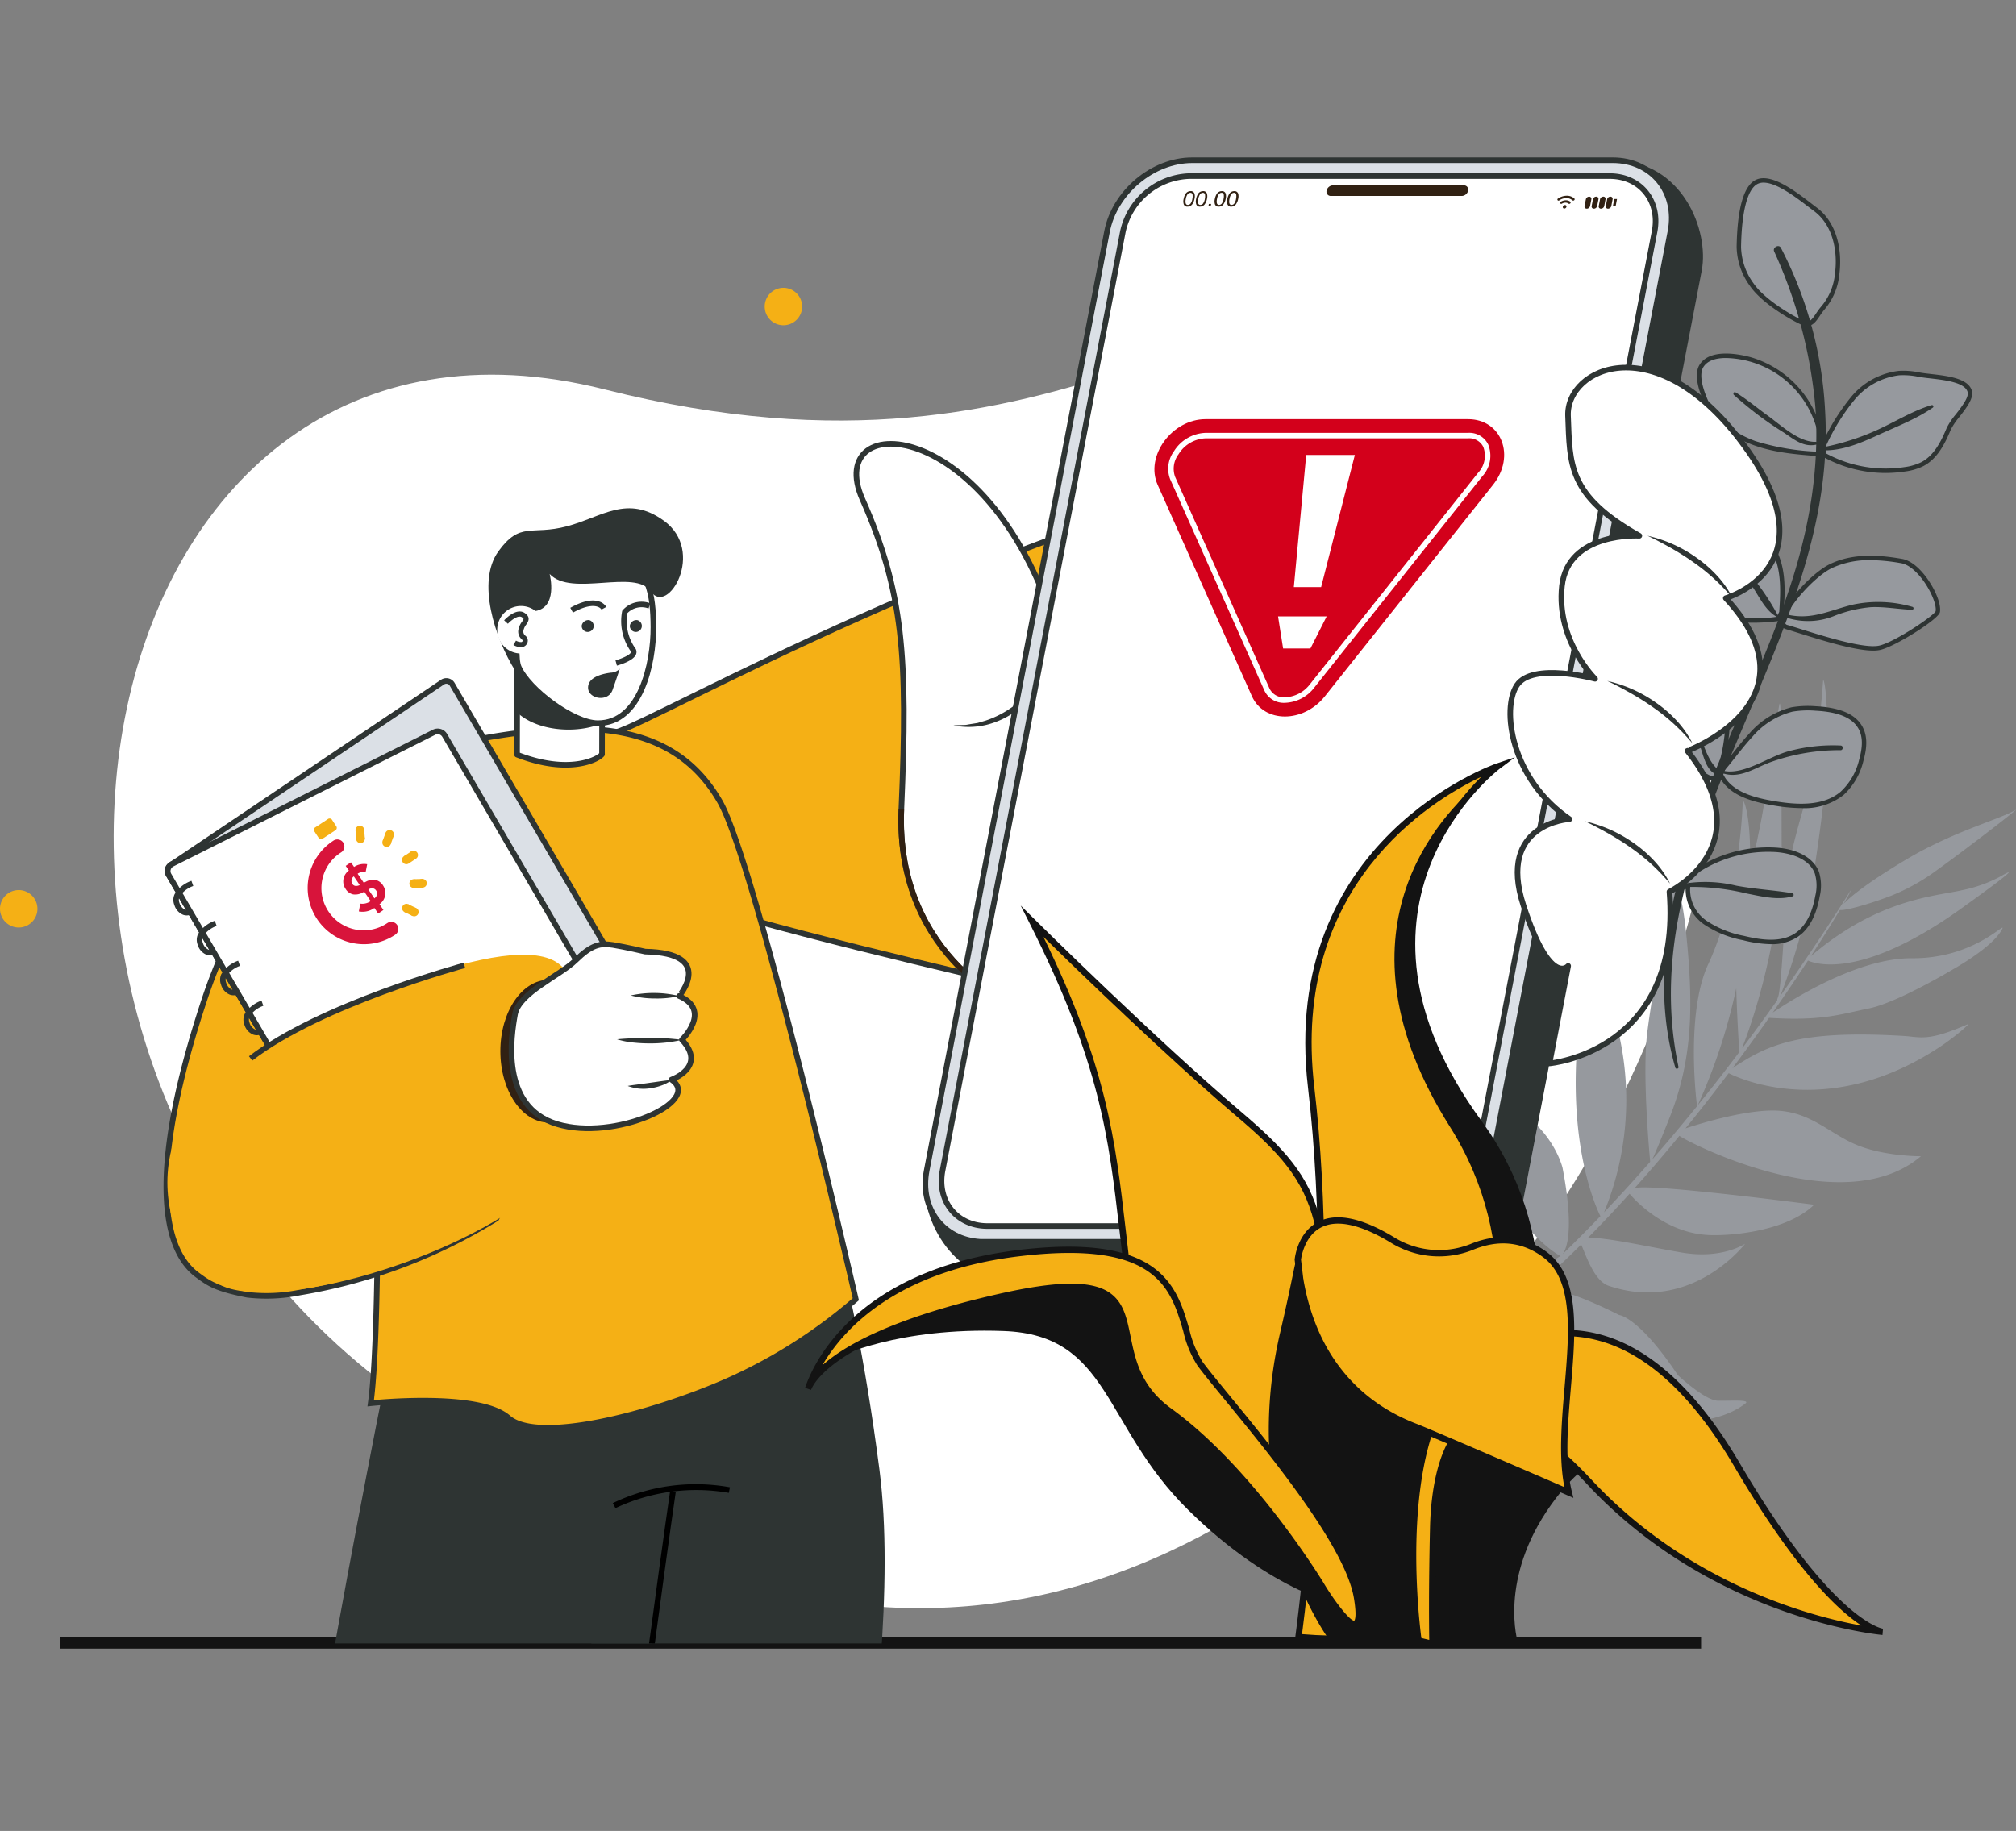 <svg xmlns="http://www.w3.org/2000/svg" xmlns:xlink="http://www.w3.org/1999/xlink" width="360.567" height="327.533" viewBox="0 0 360.567 327.533">
  <rect x="0" y="0" width="360.567" height="327.533" fill="#808080" stroke="none"/>
  <defs>
    <clipPath id="clip-path">
      <rect id="Rectángulo_145" data-name="Rectángulo 145" width="360.567" height="327.533" transform="translate(0 -23)" fill="none"/>
    </clipPath>
    <clipPath id="clip-path-2">
      <rect id="Rectángulo_151" data-name="Rectángulo 151" width="299.899" height="270.988" fill="none"/>
    </clipPath>
  </defs>
  <g id="Grupo_588" data-name="Grupo 588" transform="translate(0 23)">
    <g id="Grupo_265" data-name="Grupo 265" transform="translate(0 0)">
      <g id="Grupo_264" data-name="Grupo 264" clip-path="url(#clip-path)">
        <path id="Trazado_604" data-name="Trazado 604" d="M269.064,43.661c-45.108-19.233-71.418,30.76-157.109,9.11C20.109,29.564-8.958,164.473,69.375,228.209c77.966,63.439,141.773,52.954,199.506-11.493,43.411-48.46,67.215-144.472.183-173.055" transform="translate(-3.745 -6.093)" fill="#fff"/>
        <path id="Trazado_605" data-name="Trazado 605" d="M304.919,260.861a9.71,9.71,0,0,0-1.282.457c.455-.264.9-.531,1.339-.795-.008.077-.04.193-.057.338" transform="translate(-47.24 -40.533)" fill="#96999e"/>
        <path id="Trazado_606" data-name="Trazado 606" d="M284.585,204.24c2.684,3.492,4.673,12.012,10.593,22.451a12.01,12.01,0,0,0,4.2,4.632c-5.5-2.266-12.756-2.246-15.366-2.1s-8.468-1.024-11.522-1.682c3.746,1.437,4.057,5.843,14.132,10.165,5.4,2.31,9.669,1.886,12.692.755l-.736.586a93.577,93.577,0,0,0-10.67,5.617c-7.074,4.308-15.157,2.632-15.157,2.632,7.7,2.758,1.978,1.962,11.987,3.256,8.529,1.107,14.781-11.341,14.781-11.341.209-.145.372-.269.494-.361-.339,2.153-1.163,8.008-.565,12.511.735,5.628,2.9,10.3,4.818,12.279,1.832,1.9,5.58,2.224,5.94,2.242-.3-.164-4.71-2.562-4.8-4.95-.088-2.483.956-4.766-.936-11.4s-3.738-11.446-3.738-11.446l-.376-.054a13.97,13.97,0,0,0,3.427-2.234,133.67,133.67,0,0,0,13.6-10.662c-.991,3.41,4.331,14.066,6.87,16.011,19.368,14.841,30.4,5,30.4,5,.6-.627-2.661-.377-5.013-.418s-7.156-4.572-7.156-4.572c-7.017-10.5-10.51-10.76-10.51-10.76s-6.63-3.422-10.7-4.314a5.844,5.844,0,0,1-3-1.739c2.344-2.1,4.648-4.3,6.913-6.55.81,1.707,2.251,6.465,4.913,7.374,14.862,5.031,24.41-7.516,24.41-7.516s-4.071,2.814-11.313,1.574c-5.963-1.01-13.371-2.725-16.795-2.637,2.537-2.562,5.027-5.208,7.447-7.886.983,1.172,6.279,6.959,13.995,7.379,3.961.214,14.054-.608,19.014-5.41,0,0-29.472-3.856-32.033-2.97a.537.537,0,0,0-.051-.025c2.76-3.081,5.43-6.213,7.986-9.331,1.316,1.029,29.234,15.509,43.2,3.649,0,0-6.644.06-11.715-2.118s-8.389-6.253-15.319-6.052c-5.265.159-12.1,2.212-15.077,3.19,2.717-3.335,5.294-6.653,7.721-9.875,2.6,1.3,18.617,8.241,38.23-5.009,2.242-1.524,5.263-4.066,4.408-3.693-7.083,3.1-8.373,2.222-11.275,2.041-18.865-1.124-24.405,1.587-30.681,5.762,2.336-3.123,4.522-6.148,6.538-9,9.535.608,12.833-.673,17.877-1.686,5.162-1.05,15.167-7.075,15.167-7.075s6.622-3.69,8.474-6.8c1.578-2.677-4.122,4.982-15.949,4.9-9.521-.075-21.114,7.17-24.914,9.729,2.358-3.379,4.479-6.526,6.309-9.314,1.513.673,9.762,3.321,27.4-9.3,13.167-9.436,7.108-5.788,7.108-5.788a24.957,24.957,0,0,1-7.011,2.513c-4.688,1.078-14.966,1.5-26.978,11.787,2.191-3.362,3.948-6.192,5.181-8.257,1.214.138,5.975-1.308,9.258-2.588a36.463,36.463,0,0,0,7.914-4.406c5.709-4.1,15.189-11.461,14.261-10.911-2.852,1.713-11.034,3.781-19.591,8.891-7.061,4.213-9.991,6.684-11.2,7.938a23.906,23.906,0,0,0,1.5-2.74c-4.406,7.01-8.748,13.482-12.986,19.471.142-.236.269-.473.269-.473a108.961,108.961,0,0,0,5.848-21.347c1.674-10.985,2.613-18.571,2.483-26.562s-.733-8.47-.733-8.47-1.034,14.152-2.322,18.718c-1.293,4.584-3.642,12.112-4.022,16.4s-1.087,19.93-1.7,21.557c-.2.537-.211.671-.147.63q-3.18,4.49-6.278,8.608c.076-.234.117-.419.117-.419s6.967-17.113,6.922-36.06-.108-25.342-.347-25.175c-.25.271-2.027,14.552-3.474,21.72-.7,3.444-1.327,6.351-1.865,8.833.361-11.357-1.259-13.311-1.259-13.311s-.329,16.807-6.191,29.4c-4.079,8.764-2.065,24.774-2.065,24.774l.013.686q-4.111,5.061-7.948,9.45c.447-.942,1.338-3.044,3.1-7.485,4.226-10.708,4.242-20.357,2.948-33.054s-4.729-15.516-4.558-14.62.63,11.574.666,13-2.158,12-3.08,19.686.544,22.847.544,22.847l-.02.078c-2.879,3.278-5.637,6.3-8.231,9.018a53.079,53.079,0,0,0,2.629-32.042c-1.336-5.888-5.686-23.714-6.255-26.274.211,1.457.783,8.209-1,26.342-1.927,19.655,3.054,30.809,3.975,32.652-2.391,2.5-4.652,4.757-6.752,6.8.73-.978,2.1-4.377-.016-15.443,0,0-3.316-14.1-22.211-13.8a18.267,18.267,0,0,1,8.721,11.267c2.08,8.009,8.679,15.844,13.132,18.327-1.768.7-16.991,14.5-16.991,14.5l-.3.246a11.416,11.416,0,0,0-3.452-2.636c4.586,1.588,8.834-1.973,8.834-1.973-1.6-1.049-1.284-8.332-4.176-10.238s-8.225-3.908-10.125-5.312-10.34-10.932-10.836-11.608.121,1.4.121,1.4m61.461-11.359a102.532,102.532,0,0,0,6.889-20.952c.066,2.714.227,6.212.5,10.772a2.428,2.428,0,0,0,.087.605q-3.807,5.058-7.473,9.574M300.13,238.153c-.008.077-.04.193-.058.338a9.84,9.84,0,0,0-1.281.456c.454-.263.9-.53,1.339-.794" transform="translate(-42.394 -18.162)" fill="#96999e"/>
        <path id="Trazado_607" data-name="Trazado 607" d="M192.468,109.888a4.572,4.572,0,0,1,.767-9.112" transform="translate(-29.293 -15.676)" fill="#fff"/>
        <path id="Trazado_608" data-name="Trazado 608" d="M192.468,109.888a4.572,4.572,0,0,1,.767-9.112" transform="translate(-29.293 -15.676)" fill="none" stroke="#2e3433" stroke-linecap="round" stroke-linejoin="round" stroke-width="1"/>
        <rect id="Rectángulo_144" data-name="Rectángulo 144" width="293.429" height="2.052" transform="translate(10.814 269.863)" fill="#131313"/>
        <path id="Trazado_609" data-name="Trazado 609" d="M269.432,32.967l-.152.014,1.255,12.434,9.946-7.149-.338-.546a11.844,11.844,0,0,0-10.711-4.753" transform="translate(-41.895 -5.12)" fill="#f5b015"/>
        <path id="Trazado_610" data-name="Trazado 610" d="M6.695,164.67a3.347,3.347,0,1,1-3.348-3.347,3.348,3.348,0,0,1,3.348,3.347" transform="translate(0 -25.099)" fill="#f5b015"/>
        <path id="Trazado_611" data-name="Trazado 611" d="M44.789,194.732a2.293,2.293,0,1,1-2.293-2.293,2.293,2.293,0,0,1,2.293,2.293" transform="translate(-6.255 -29.94)" fill="#f5b015"/>
        <path id="Trazado_612" data-name="Trazado 612" d="M168.666,37.084a3.347,3.347,0,1,1-3.347-3.347,3.348,3.348,0,0,1,3.347,3.347" transform="translate(-25.2 -5.249)" fill="#f5b015"/>
        <path id="Trazado_613" data-name="Trazado 613" d="M315.665,74.194a2.205,2.205,0,1,1-2.206-2.2,2.2,2.2,0,0,1,2.206,2.2" transform="translate(-48.426 -11.2)" fill="#f5b015"/>
        <path id="Trazado_614" data-name="Trazado 614" d="M371.491,11.239c-2.815,1.381-3.14,8.5-3.192,11.635a11.861,11.861,0,0,0,2.318,6.765c1.991,2.912,6.906,5.825,8.985,6.768,1.989.9,2.381-1.121,3.84-2.744a11.049,11.049,0,0,0,2.441-5.97c.572-4.22-.475-8.99-3.886-11.537-2.511-1.876-7.691-6.3-10.506-4.916" transform="translate(-57.3 -1.708)" fill="#96999e"/>
        <path id="Trazado_615" data-name="Trazado 615" d="M380.421,36.953a2.569,2.569,0,0,1-1.056-.258c-2.092-.949-7.083-3.885-9.148-6.9A12.236,12.236,0,0,1,367.83,22.8c.117-6.9,1.265-10.93,3.414-11.984,2.721-1.332,7.1,2.028,10,4.256.333.256.64.492.916.7,3.786,2.828,4.57,8.005,4.041,11.908a11.335,11.335,0,0,1-2.539,6.181,11.646,11.646,0,0,0-.975,1.305c-.6.885-1.211,1.794-2.267,1.794M372.651,11.3a2.373,2.373,0,0,0-1.06.226c-1.808.887-2.863,4.894-2.971,11.286a11.451,11.451,0,0,0,2.25,6.534c1.951,2.853,6.875,5.748,8.822,6.63,1.1.5,1.51-.026,2.34-1.257a12.48,12.48,0,0,1,1.043-1.392,10.565,10.565,0,0,0,2.343-5.758c.5-3.679-.22-8.546-3.731-11.167-.278-.208-.589-.446-.925-.7-2.218-1.7-5.723-4.4-8.111-4.4" transform="translate(-57.227 -1.635)" fill="#2e3433"/>
        <path id="Trazado_616" data-name="Trazado 616" d="M403.307,52.071a13.607,13.607,0,0,0-3.574-.272,12.749,12.749,0,0,0-8.279,4.561,37.854,37.854,0,0,0-5.09,8.212l.013,1.865A22.811,22.811,0,0,0,400.81,69a9.9,9.9,0,0,0,3.129-.929c2.385-1.261,3.7-3.867,4.728-6.362.708-1.713,4.265-4.893,3.726-6.668-.765-2.521-6.5-2.481-9.086-2.975" transform="translate(-60.111 -8.055)" fill="#96999e"/>
        <path id="Trazado_617" data-name="Trazado 617" d="M397.3,69.591a23.13,23.13,0,0,1-11.184-2.88l-.2-.112-.015-2.192.044-.086a38.157,38.157,0,0,1,5.147-8.3,13.036,13.036,0,0,1,8.546-4.692,13.84,13.84,0,0,1,3.678.277c.56.107,1.294.191,2.071.28,2.962.338,6.649.759,7.319,2.968.4,1.327-.934,3.05-2.228,4.718a12.282,12.282,0,0,0-1.511,2.216c-1.089,2.635-2.435,5.254-4.909,6.56a10.309,10.309,0,0,1-3.254.97,22.743,22.743,0,0,1-3.5.269m-10.6-3.462a22.336,22.336,0,0,0,13.978,2.411,9.589,9.589,0,0,0,3.005-.887c2.25-1.19,3.515-3.665,4.546-6.163a12.638,12.638,0,0,1,1.618-2.4c1.061-1.367,2.38-3.068,2.1-4-.52-1.712-4.064-2.117-6.651-2.413-.793-.09-1.542-.176-2.13-.288a13.051,13.051,0,0,0-3.471-.266,12.253,12.253,0,0,0-8.012,4.429,37.138,37.138,0,0,0-4.99,8.042Z" transform="translate(-60.038 -7.982)" fill="#2e3433"/>
        <path id="Trazado_618" data-name="Trazado 618" d="M369.029,48.775c-2.8-.758-7.184-1.3-8.723,1.162-1.056,1.688.051,4.687.865,6.5,1.588,3.547,5,6.015,8.661,7.33s7.589,1.625,11.464,1.923l.628-.315a17.97,17.97,0,0,0-12.9-16.6" transform="translate(-55.99 -7.489)" fill="#96999e"/>
        <path id="Trazado_619" data-name="Trazado 619" d="M381.3,66.023l-.11-.008c-3.85-.3-7.833-.6-11.567-1.946-4.238-1.523-7.395-4.2-8.888-7.541-1.424-3.179-1.706-5.492-.84-6.876,1.842-2.945,7.023-1.915,9.162-1.334A18.406,18.406,0,0,1,382.247,65.3l0,.248ZM364.6,48.458c-1.631,0-3.247.367-4.027,1.615-.493.788-.74,2.492.891,6.133,1.386,3.1,4.459,5.691,8.433,7.12a42.94,42.94,0,0,0,11.252,1.892l.3-.153A17.212,17.212,0,0,0,364.6,48.458" transform="translate(-55.917 -7.415)" fill="#2e3433"/>
        <path id="Trazado_620" data-name="Trazado 620" d="M367.554,82.4a11.534,11.534,0,0,0-3.894-2.619A8.077,8.077,0,0,0,356.8,81a8.9,8.9,0,0,0-2.724,12.378,13.888,13.888,0,0,0,8.312,6.174,26.126,26.126,0,0,0,10.532.507l.586-1.142c.234-3.579.437-7.332-1.074-10.586a19.484,19.484,0,0,0-4.876-5.937" transform="translate(-54.884 -12.361)" fill="#96999e"/>
        <path id="Trazado_621" data-name="Trazado 621" d="M368.447,100.681a22.283,22.283,0,0,1-6.245-.817,14.3,14.3,0,0,1-8.546-6.36,9.3,9.3,0,0,1,2.85-12.9,8.46,8.46,0,0,1,7.207-1.268,11.757,11.757,0,0,1,4.033,2.7h0a19.937,19.937,0,0,1,4.969,6.064c1.591,3.423,1.336,7.33,1.11,10.777l-.043.155-.681,1.327-.207.026a35.5,35.5,0,0,1-4.448.3m-6.9-20.9a8.49,8.49,0,0,0-4.606,1.479,8.5,8.5,0,0,0-2.6,11.853,13.5,13.5,0,0,0,8.078,5.989,25.4,25.4,0,0,0,10.165.519l.453-.882c.218-3.332.451-7.1-1.043-10.311a19.3,19.3,0,0,0-4.785-5.811h0a11.145,11.145,0,0,0-3.754-2.536,6,6,0,0,0-1.912-.3" transform="translate(-54.81 -12.289)" fill="#2e3433"/>
        <path id="Trazado_622" data-name="Trazado 622" d="M398.864,91.518c-4.272-.746-8.763-.985-12.665.905s-10.826,10.068-7.878,10.911c3.345.958,13.175,4.436,16.577,3.707,2.788-.6,10.249-5.5,10.425-6.451.41-2.213-3.1-8.487-6.458-9.072" transform="translate(-58.749 -14.153)" fill="#96999e"/>
        <path id="Trazado_623" data-name="Trazado 623" d="M393.705,107.462c-3.308,0-9.145-1.827-13.172-3.087-.961-.3-1.786-.559-2.394-.734a1.292,1.292,0,0,1-.991-1.194c-.222-2.564,5.349-8.779,8.806-10.453,4.292-2.079,9.152-1.594,12.906-.939,2.043.356,3.775,2.463,4.627,3.688,1.5,2.162,2.389,4.565,2.152,5.845-.234,1.261-8.057,6.193-10.732,6.765a5.821,5.821,0,0,1-1.2.108m-.521-16.178a15.656,15.656,0,0,0-6.885,1.423c-3.3,1.6-8.537,7.655-8.363,9.672a.507.507,0,0,0,.421.5c.614.176,1.444.436,2.413.739,4.225,1.322,11.294,3.531,13.972,2.961,2.784-.6,9.813-5.362,10.125-6.156.19-1.034-.681-3.291-2.028-5.229-1.33-1.912-2.83-3.137-4.114-3.361a32.388,32.388,0,0,0-5.539-.551" transform="translate(-58.676 -14.079)" fill="#2e3433"/>
        <path id="Trazado_624" data-name="Trazado 624" d="M350.235,110.318a6.255,6.255,0,0,0-3.922,2.419c-1.479,2.232-.676,5.242.508,7.644a29.043,29.043,0,0,0,12.9,12.992l1.063-.048a31.931,31.931,0,0,0,1.984-11.721,15.438,15.438,0,0,0-.681-4.616,10.515,10.515,0,0,0-11.852-6.669" transform="translate(-53.755 -17.129)" fill="#96999e"/>
        <path id="Trazado_625" data-name="Trazado 625" d="M359.562,133.7l-.092-.046a29.369,29.369,0,0,1-13.078-13.171c-1.131-2.293-2.132-5.549-.483-8.037a6.616,6.616,0,0,1,4.166-2.586,10.931,10.931,0,0,1,12.314,6.929,16.179,16.179,0,0,1,.7,4.734,32.584,32.584,0,0,1-2.008,11.867l-.091.246Zm-7.381-23.281a8.793,8.793,0,0,0-1.934.212,5.84,5.84,0,0,0-3.679,2.252c-1.442,2.174-.506,5.143.533,7.25A28.589,28.589,0,0,0,359.733,132.9l.7-.031a31.775,31.775,0,0,0,1.868-11.33,14.688,14.688,0,0,0-.659-4.5,10.186,10.186,0,0,0-9.457-6.622" transform="translate(-53.682 -17.056)" fill="#2e3433"/>
        <path id="Trazado_626" data-name="Trazado 626" d="M381.405,122.839a17.021,17.021,0,0,0-4.253.172,14.434,14.434,0,0,0-7.4,4.641c-2.02,2.164-3.687,4.635-5.68,6.822l.356.187c1.5,3.277,5.5,4.433,9.051,5.062,4.33.766,9.284,1.143,12.633-1.706a11.942,11.942,0,0,0,3.44-5.973,7.859,7.859,0,0,0-.049-5.558c-1.374-2.792-4.99-3.486-8.1-3.647" transform="translate(-56.643 -19.103)" fill="#96999e"/>
        <path id="Trazado_627" data-name="Trazado 627" d="M378.686,140.592a31.265,31.265,0,0,1-5.395-.552c-3.467-.614-7.641-1.756-9.285-5.163l-.692-.363.345-.379c.949-1.04,1.843-2.17,2.706-3.263.944-1.192,1.919-2.426,2.979-3.562a14.684,14.684,0,0,1,7.612-4.758,17.5,17.5,0,0,1,4.353-.18c4.508.234,7.266,1.5,8.432,3.867.737,1.5.762,3.41.074,5.841a12.1,12.1,0,0,1-3.564,6.165,11.365,11.365,0,0,1-7.563,2.347m-14.1-6.3.025.014.057.123c1.447,3.167,5.442,4.248,8.762,4.837,4.009.709,9.032,1.167,12.307-1.618a11.358,11.358,0,0,0,3.315-5.779c.632-2.234.625-3.959-.024-5.275-1.027-2.088-3.565-3.209-7.762-3.427a16.9,16.9,0,0,0-4.155.166,13.93,13.93,0,0,0-7.19,4.524c-1.038,1.111-2,2.332-2.936,3.512-.768.974-1.56,1.974-2.4,2.925" transform="translate(-56.525 -19.031)" fill="#2e3433"/>
        <path id="Trazado_628" data-name="Trazado 628" d="M349.988,147.974a20.225,20.225,0,0,0-4.619-6.469,12.034,12.034,0,0,0-13.153-1.4c-2.057,1.1-3.858,3.024-4.062,5.349-.27,3.064,2.179,5.62,4.48,7.661,3.3,2.929,7.274,5.941,11.647,5.34a15.925,15.925,0,0,0,3.52-1.054l3.233-1.246.6-.355a10.353,10.353,0,0,0-.2-4.325,17.977,17.977,0,0,0-1.438-3.5" transform="translate(-51.052 -21.59)" fill="#96999e"/>
        <path id="Trazado_629" data-name="Trazado 629" d="M343.052,158.858c-3.952,0-7.5-2.628-10.754-5.519-2.438-2.163-4.892-4.8-4.611-7.992a7.526,7.526,0,0,1,4.269-5.663,12.376,12.376,0,0,1,13.6,1.445,20.53,20.53,0,0,1,4.716,6.592,18.566,18.566,0,0,1,1.468,3.582,10.812,10.812,0,0,1,.21,4.49l-.03.182-.753.449-3.295,1.276a16.23,16.23,0,0,1-3.607,1.076,8.789,8.789,0,0,1-1.21.084m-5.415-19.782a11.221,11.221,0,0,0-5.305,1.305,6.753,6.753,0,0,0-3.857,5.034c-.249,2.839,2.059,5.3,4.349,7.33,3.447,3.059,7.2,5.81,11.331,5.245a15.6,15.6,0,0,0,3.43-1.031l3.233-1.246.377-.228a10.031,10.031,0,0,0-.223-3.981,17.849,17.849,0,0,0-1.409-3.426,19.846,19.846,0,0,0-4.523-6.346,11.468,11.468,0,0,0-7.4-2.657" transform="translate(-50.979 -21.515)" fill="#2e3433"/>
        <path id="Trazado_630" data-name="Trazado 630" d="M372.926,152.787a23.246,23.246,0,0,0-17.707,6.613l1.954.024a7.131,7.131,0,0,0,3.074,6.364,18.284,18.284,0,0,0,6.818,2.771c3.2.771,6.838,1.3,9.554-.562,2.232-1.526,3.247-4.3,3.72-6.961a7.957,7.957,0,0,0-.108-4.142c-1.024-2.774-4.353-3.908-7.3-4.107" transform="translate(-55.265 -23.763)" fill="#96999e"/>
        <path id="Trazado_631" data-name="Trazado 631" d="M371.82,169.589a21.8,21.8,0,0,1-5.023-.719,18.715,18.715,0,0,1-6.962-2.838,7.692,7.692,0,0,1-3.271-6.29l-2.467-.03.669-.665a23.629,23.629,0,0,1,18.012-6.728c3.878.263,6.736,1.894,7.648,4.366a8.3,8.3,0,0,1,.127,4.349c-.613,3.444-1.92,5.873-3.886,7.216a8.388,8.388,0,0,1-4.847,1.339m-15.8-10.645,1.428.017-.061.444a6.734,6.734,0,0,0,2.921,5.993,18.048,18.048,0,0,0,6.672,2.7c3.108.748,6.637,1.274,9.238-.5,1.784-1.219,2.979-3.475,3.554-6.7a7.6,7.6,0,0,0-.09-3.936c-1.187-3.215-5.627-3.759-6.959-3.849a22.846,22.846,0,0,0-16.7,5.835" transform="translate(-55.091 -23.69)" fill="#2e3433"/>
        <path id="Trazado_632" data-name="Trazado 632" d="M405.5,58.586c-3.289.974-6.383,2.9-9.495,4.337a43.593,43.593,0,0,1-9.891,3.191.282.282,0,0,0,.059.56c3.407.074,6.666-1.311,9.708-2.714,3.263-1.5,6.9-2.884,9.852-4.935a.252.252,0,0,0-.234-.439" transform="translate(-60.035 -9.113)" fill="#2e3433"/>
        <path id="Trazado_633" data-name="Trazado 633" d="M381.883,64.725c-3.012.1-6.188-2.953-8.539-4.649-1.94-1.4-3.78-2.961-5.821-4.209-.284-.174-.5.263-.292.466a62.883,62.883,0,0,0,8.972,6.759c1.778,1.208,3.49,2.631,5.732,2.141a.255.255,0,0,0-.052-.507" transform="translate(-57.122 -8.686)" fill="#2e3433"/>
        <path id="Trazado_634" data-name="Trazado 634" d="M361,86.926c-.357-.163-.732.386-.379.608a28.624,28.624,0,0,1,8.656,7.593c1.412,1.984,2.448,4.582,4.665,5.783.137.073.231-.1.172-.21-2.9-5.424-7.414-11.156-13.114-13.773" transform="translate(-56.083 -13.519)" fill="#2e3433"/>
        <path id="Trazado_635" data-name="Trazado 635" d="M400.837,101.162a21.847,21.847,0,0,0-10.618-.406c-4.246,1.019-7.465,2.879-11.987,1.73a.275.275,0,0,0-.155.52,12.42,12.42,0,0,0,8.679-.185,23.475,23.475,0,0,1,6.684-1.609c2.45-.106,4.876.376,7.317.469a.263.263,0,0,0,.081-.518" transform="translate(-58.797 -15.601)" fill="#2e3433"/>
        <path id="Trazado_636" data-name="Trazado 636" d="M357.642,123.869a25.793,25.793,0,0,0-5.82-7.85c-.122-.1-.279.056-.2.185,2.5,4.008,5.285,7.558,7.033,12.026.795,2.028,1.21,5.437,3.936,5.532a.3.3,0,0,0,.166-.556c-2.9-1.384-3.682-6.626-5.116-9.337" transform="translate(-54.703 -18.045)" fill="#2e3433"/>
        <path id="Trazado_637" data-name="Trazado 637" d="M385.951,130.694a30.352,30.352,0,0,0-9.268,1c-3.595.936-8.137,4.405-11.851,3.491a.225.225,0,0,0-.127.426c3.057,1.077,5.617-.753,8.426-1.852a36.323,36.323,0,0,1,12.8-2.233c.468-.008.5-.8.021-.829" transform="translate(-56.721 -20.327)" fill="#2e3433"/>
        <path id="Trazado_638" data-name="Trazado 638" d="M331.881,146.276c-.211-.054-.314.292-.111.368,7.634,2.852,15.616,4.054,20.8,10.987.343.459,1.071-.057.725-.514-5.2-6.887-13.432-8.811-21.416-10.841" transform="translate(-51.6 -22.757)" fill="#2e3433"/>
        <path id="Trazado_639" data-name="Trazado 639" d="M376.04,161.605c-3.325-.552-6.68-.719-10.022-1.347a23.568,23.568,0,0,0-9.116-.394.319.319,0,0,0,.067.634,41.323,41.323,0,0,1,10.9,1.158c2.622.515,5.606,1.271,8.231.512.29-.085.214-.518-.058-.563" transform="translate(-55.485 -24.825)" fill="#2e3433"/>
        <path id="Trazado_640" data-name="Trazado 640" d="M372.144,25.846a84.433,84.433,0,0,1,7.368,27.769c.786,10.759-1.022,21.356-4.318,31.581-6.2,19.228-16.886,36.852-21.07,56.754-2.084,9.913-2.5,20.121.35,29.921.092.313.631.193.562-.133-8.856-41.9,28.614-75.838,26.229-117.262A70.912,70.912,0,0,0,373.352,25.2c-.369-.691-1.52-.069-1.208.643" transform="translate(-54.834 -3.874)" fill="#2e3433"/>
      </g>
    </g>
    <g id="Grupo_267" data-name="Grupo 267" transform="translate(21.284 -0.001)">
      <g id="Grupo_266" data-name="Grupo 266" clip-path="url(#clip-path-2)">
        <path id="Trazado_641" data-name="Trazado 641" d="M125.808,215.521s-1.444,151.5-3.534,177.189.192,82.149,2.281,89.605c0,0,13.048-2.373,18.8-8.078,9.383-9.3,18.2-5.246,18.2-5.246,7.1,0,3.521-16.5,1.85-24.789s5.64-10.771,2.506-34.592,15.5-95.789,10.274-136.182-12.572-55.835-12.572-55.835Z" transform="translate(-40.179 -33.53)" fill="#2e3433"/>
        <path id="Trazado_642" data-name="Trazado 642" d="M96.229,482.972C109.6,463.5,127.914,329.5,126.03,229.258H82.578s-14.133,67.583-20.4,109.011-10.283,58.383-5.225,70.541-4.13,30.83-7.4,50.3c-1.672,9.943-1.89,16.783,5.05,13.782,7.751-3.351,13.636,10.081,41.628,10.081" transform="translate(-28.841 -35.667)" fill="#2e3433"/>
        <path id="Trazado_643" data-name="Trazado 643" d="M130.272,291.458l-.479-.9a34.236,34.236,0,0,1,20.952-2.836l-.2,1a33.787,33.787,0,0,0-20.272,2.737" transform="translate(-41.478 -44.671)"/>
        <path id="Trazado_644" data-name="Trazado 644" d="M133.539,345.011l-1.01-.16c.019-.119,1.908-12.047,4.385-30.489s3.541-25.631,3.552-25.7l1.012.149c-.01.071-1.072,7.245-3.55,25.688s-4.37,30.394-4.389,30.512" transform="translate(-41.903 -44.909)"/>
        <path id="Trazado_645" data-name="Trazado 645" d="M129.086,118.7c7.426-2.168,66.272-36.109,128.439-49.626,0,0-3.064,74.132-11.352,105.136,0,0-104.845-22.343-114.063-29.289-14.573-10.977-13.427-23.181-3.025-26.221" transform="translate(-40.144 -10.745)" fill="#f5b015"/>
        <path id="Trazado_646" data-name="Trazado 646" d="M129.086,118.7c7.426-2.168,66.272-36.109,128.439-49.626,0,0-3.064,74.132-11.352,105.136,0,0-104.845-22.343-114.063-29.289C117.537,133.939,118.683,121.735,129.086,118.7Z" transform="translate(-40.144 -10.745)" fill="none" stroke="#2e3433" stroke-miterlimit="10" stroke-width="1"/>
        <path id="Trazado_647" data-name="Trazado 647" d="M211.026,168.259s-22.781-8.85-21.593-36.165.345-38.858-6.967-55.4,24.4-15.39,35.694,26.931,21.594,52.709-7.134,64.635" transform="translate(-49.504 -10.39)" fill="#fff"/>
        <path id="Trazado_648" data-name="Trazado 648" d="M211.026,168.259s-22.781-8.85-21.593-36.165.345-38.858-6.967-55.4,24.4-15.39,35.694,26.931S239.754,156.332,211.026,168.259Z" transform="translate(-49.504 -10.39)" fill="none" stroke="#2e3433" stroke-linecap="round" stroke-linejoin="round" stroke-width="1"/>
        <path id="Trazado_649" data-name="Trazado 649" d="M212.234,180.746c-.231-.09-23.094-9.293-21.905-36.644l.979.042c-1.158,26.657,21.057,35.6,21.282,35.687Z" transform="translate(-50.889 -22.419)" fill="#312113"/>
        <path id="Trazado_650" data-name="Trazado 650" d="M220.313,112.132a20.548,20.548,0,0,1-2.841,5.175,20.809,20.809,0,0,1-4.194,4.236,15.385,15.385,0,0,1-5.409,2.562,13.634,13.634,0,0,1-5.912.1c.494-.031.982-.054,1.467-.065l.725-.022c.241-.031.479-.082.717-.122.475-.081.951-.141,1.419-.23l1.376-.4a17.763,17.763,0,0,0,5.035-2.615,26.412,26.412,0,0,0,4.18-3.923,36.139,36.139,0,0,0,3.437-4.7" transform="translate(-52.705 -17.445)" fill="#2e3433"/>
        <path id="Trazado_651" data-name="Trazado 651" d="M318.917,6.707,249.3,13.655c-7.043,0-13.874,5.729-15.226,12.774L196.059,188.552c-1.3,6.787,4.6,18.574,15.322,18.574l75.98.024c7.043,0,13.874-5.73,15.227-12.774L334.838,26.428c1.354-7.044-3.379-19.721-15.921-19.721" transform="translate(-51.76 -1.043)" fill="#2e3433"/>
        <path id="Trazado_652" data-name="Trazado 652" d="M318.936,6.707H243.714c-7.043,0-13.875,5.73-15.227,12.774L196.237,187.429c-1.3,6.787,2.95,12.352,9.562,12.749l75.979.025c7.043,0,13.875-5.732,15.227-12.774l32.25-167.949c1.353-7.043-3.277-12.774-10.32-12.774" transform="translate(-51.779 -1.043)" fill="#dbe0e6"/>
        <path id="Trazado_653" data-name="Trazado 653" d="M318.936,6.707H243.714c-7.043,0-13.875,5.73-15.227,12.774L196.237,187.429c-1.3,6.787,2.95,12.352,9.562,12.749l75.979.025c7.043,0,13.875-5.732,15.227-12.774l32.25-167.949C330.608,12.437,325.978,6.707,318.936,6.707Z" transform="translate(-51.779 -1.043)" fill="none" stroke="#2e3433" stroke-miterlimit="10" stroke-width="1"/>
        <path id="Trazado_654" data-name="Trazado 654" d="M318.923,10.068H243.7A12.616,12.616,0,0,0,231.858,20L199.607,187.952c-1.054,5.487,2.54,9.935,8.027,9.935h75.222a12.616,12.616,0,0,0,11.842-9.935L326.95,20c1.054-5.487-2.54-9.935-8.027-9.935" transform="translate(-52.311 -1.566)" fill="#fff"/>
        <path id="Trazado_655" data-name="Trazado 655" d="M318.923,10.068H243.7A12.616,12.616,0,0,0,231.858,20L199.607,187.952c-1.054,5.487,2.54,9.935,8.027,9.935h75.222a12.616,12.616,0,0,0,11.842-9.935L326.95,20C328,14.516,324.41,10.068,318.923,10.068Z" transform="translate(-52.311 -1.566)" fill="none" stroke="#2e3433" stroke-linecap="round" stroke-linejoin="round" stroke-width="1"/>
        <path id="Trazado_656" data-name="Trazado 656" d="M305.525,12.029H282.108a1.2,1.2,0,0,0-1.128.947.758.758,0,0,0,.764.946h23.418a1.2,1.2,0,0,0,1.128-.946.76.76,0,0,0-.765-.947" transform="translate(-64.997 -1.871)" fill="#312113"/>
        <path id="Trazado_657" data-name="Trazado 657" d="M336.435,14.418a.612.612,0,0,0-.583.473l-.232,1.209a.387.387,0,0,0,.4.473.612.612,0,0,0,.583-.473l.232-1.209a.387.387,0,0,0-.4-.473" transform="translate(-73.499 -2.242)" fill="#312113"/>
        <path id="Trazado_658" data-name="Trazado 658" d="M337.935,14.418h0a.612.612,0,0,0-.583.473L337.12,16.1a.387.387,0,0,0,.4.473.612.612,0,0,0,.583-.473l.233-1.209a.388.388,0,0,0-.4-.473" transform="translate(-73.733 -2.242)" fill="#312113"/>
        <path id="Trazado_659" data-name="Trazado 659" d="M339.436,14.418h0a.612.612,0,0,0-.583.473l-.232,1.209a.387.387,0,0,0,.4.473.613.613,0,0,0,.583-.473l.232-1.209a.387.387,0,0,0-.4-.473" transform="translate(-73.966 -2.242)" fill="#312113"/>
        <path id="Trazado_660" data-name="Trazado 660" d="M340.936,14.418h0a.612.612,0,0,0-.583.473L340.12,16.1a.388.388,0,0,0,.4.473.612.612,0,0,0,.583-.473l.232-1.209a.387.387,0,0,0-.4-.473" transform="translate(-74.2 -2.242)" fill="#312113"/>
        <path id="Trazado_661" data-name="Trazado 661" d="M341.612,16.228h.492l.252-1.309h-.492Z" transform="translate(-74.433 -2.32)" fill="#312113"/>
        <path id="Trazado_662" data-name="Trazado 662" d="M331.4,16.2a.4.4,0,0,0-.383.312.255.255,0,0,0,.263.312.4.4,0,0,0,.384-.312.255.255,0,0,0-.264-.312" transform="translate(-72.783 -2.519)" fill="#312113"/>
        <path id="Trazado_663" data-name="Trazado 663" d="M331.475,15.187a1.745,1.745,0,0,0-.891.256.221.221,0,0,0-.088.322.214.214,0,0,0,.274.025,1.227,1.227,0,0,1,.624-.179.9.9,0,0,1,.555.179.234.234,0,0,0,.284-.025.207.207,0,0,0,.035-.322,1.277,1.277,0,0,0-.793-.256" transform="translate(-72.697 -2.362)" fill="#312113"/>
        <path id="Trazado_664" data-name="Trazado 664" d="M331.541,14.225a2.782,2.782,0,0,0-1.546.494.2.2,0,1,0,.215.328,2.259,2.259,0,0,1,1.249-.4,1.608,1.608,0,0,1,1.1.4.231.231,0,0,0,.3-.012.209.209,0,0,0,.041-.316,1.979,1.979,0,0,0-1.356-.494" transform="translate(-72.607 -2.212)" fill="#312113"/>
        <path id="Trazado_665" data-name="Trazado 665" d="M252.624,13.683a1.75,1.75,0,0,1,.013.915,2.474,2.474,0,0,1-.345.911,1.049,1.049,0,0,1-.907.516.651.651,0,0,1-.672-.422,1.743,1.743,0,0,1-.024-.947,2.567,2.567,0,0,1,.275-.79,1.063,1.063,0,0,1,.955-.615.67.67,0,0,1,.705.432m-.7,1.8a1.923,1.923,0,0,0,.33-.871,2.033,2.033,0,0,0,.028-.757.357.357,0,0,0-.4-.3.6.6,0,0,0-.509.282,2.165,2.165,0,0,0-.3.831,1.941,1.941,0,0,0-.035.664c.046.255.182.383.41.383a.628.628,0,0,0,.482-.234" transform="translate(-60.279 -2.061)" fill="#312113"/>
        <path id="Trazado_666" data-name="Trazado 666" d="M255.268,13.683a1.759,1.759,0,0,1,.013.915,2.49,2.49,0,0,1-.345.911,1.05,1.05,0,0,1-.907.516.652.652,0,0,1-.673-.422,1.745,1.745,0,0,1-.023-.947,2.567,2.567,0,0,1,.275-.79,1.063,1.063,0,0,1,.955-.615.671.671,0,0,1,.705.432m-.7,1.8a1.914,1.914,0,0,0,.329-.871,2,2,0,0,0,.028-.757.357.357,0,0,0-.4-.3.6.6,0,0,0-.509.282,2.167,2.167,0,0,0-.3.831,1.941,1.941,0,0,0-.035.664c.046.255.182.383.41.383a.627.627,0,0,0,.482-.234" transform="translate(-60.69 -2.061)" fill="#312113"/>
        <path id="Trazado_667" data-name="Trazado 667" d="M256.028,15.963h.41l-.079.411h-.41Z" transform="translate(-61.105 -2.483)" fill="#312113"/>
        <path id="Trazado_668" data-name="Trazado 668" d="M259.233,13.683a1.741,1.741,0,0,1,.013.915,2.473,2.473,0,0,1-.345.911,1.049,1.049,0,0,1-.907.516.651.651,0,0,1-.672-.422,1.752,1.752,0,0,1-.024-.947,2.611,2.611,0,0,1,.275-.79,1.064,1.064,0,0,1,.955-.615.669.669,0,0,1,.705.432m-.7,1.8a1.913,1.913,0,0,0,.33-.871,2.032,2.032,0,0,0,.028-.757.357.357,0,0,0-.4-.3.6.6,0,0,0-.509.282,2.167,2.167,0,0,0-.3.831,1.926,1.926,0,0,0-.036.664c.046.255.182.383.41.383a.627.627,0,0,0,.481-.234" transform="translate(-61.307 -2.061)" fill="#312113"/>
        <path id="Trazado_669" data-name="Trazado 669" d="M261.878,13.683a1.749,1.749,0,0,1,.013.915,2.474,2.474,0,0,1-.345.911,1.05,1.05,0,0,1-.907.516.651.651,0,0,1-.672-.422,1.752,1.752,0,0,1-.024-.947,2.568,2.568,0,0,1,.275-.79,1.064,1.064,0,0,1,.955-.615.671.671,0,0,1,.705.432m-.7,1.8a1.913,1.913,0,0,0,.33-.871,2.034,2.034,0,0,0,.028-.757.357.357,0,0,0-.4-.3.6.6,0,0,0-.509.282,2.165,2.165,0,0,0-.3.831,1.942,1.942,0,0,0-.035.664c.046.255.182.383.41.383a.627.627,0,0,0,.482-.234" transform="translate(-61.719 -2.061)" fill="#312113"/>
        <path id="Trazado_670" data-name="Trazado 670" d="M358.427,91.878s19.145-5.482,3.427-27.124-31.983-14.139-31.64-5.482-.08,14.234,12.757,21.448c0,0-12.784-.77-13.845,8.993s5.924,16.592,5.924,16.592-11.216-3.03-13.979,1.154-1.126,16.736,9.4,23.949c0,0-13.028.722-8.231,15.438s8,10.82,8,10.82L326.9,175.107s23.726-2.051,21.455-30.713c0,0,16.762-8.079,3.214-25.2,0,0,23.965-8.849,6.862-27.316" transform="translate(-71.052 -7.878)" fill="#fff"/>
        <path id="Trazado_671" data-name="Trazado 671" d="M358.427,91.878s19.145-5.482,3.427-27.124-31.983-14.139-31.64-5.482-.08,14.234,12.757,21.448c0,0-12.784-.77-13.845,8.993s5.924,16.592,5.924,16.592-11.216-3.03-13.979,1.154-1.126,16.736,9.4,23.949c0,0-13.028.722-8.231,15.438s8,10.82,8,10.82L326.9,175.107s23.726-2.051,21.455-30.713c0,0,16.762-8.079,3.214-25.2C351.565,119.194,375.529,110.345,358.427,91.878Z" transform="translate(-71.052 -7.878)" fill="none" stroke="#2e3433" stroke-linecap="round" stroke-linejoin="round" stroke-width="1"/>
        <path id="Trazado_672" data-name="Trazado 672" d="M340.446,117.017a24.376,24.376,0,0,1,8.8,3.957,22.31,22.31,0,0,1,3.661,3.212,17.313,17.313,0,0,1,2.753,3.988,38.319,38.319,0,0,0-3.295-3.449,35.753,35.753,0,0,0-3.684-2.951c-1.284-.914-2.624-1.75-4-2.542-1.382-.775-2.783-1.532-4.241-2.216" transform="translate(-74.252 -18.205)" fill="#2e3433"/>
        <path id="Trazado_673" data-name="Trazado 673" d="M335.712,146.746a24.368,24.368,0,0,1,8.8,3.958,22.337,22.337,0,0,1,3.661,3.211,17.286,17.286,0,0,1,2.753,3.988,38.331,38.331,0,0,0-3.295-3.449,35.754,35.754,0,0,0-3.684-2.951c-1.283-.915-2.624-1.75-4-2.542-1.382-.774-2.783-1.531-4.242-2.216" transform="translate(-73.515 -22.83)" fill="#2e3433"/>
        <path id="Trazado_674" data-name="Trazado 674" d="M348.965,86.263a24.381,24.381,0,0,1,8.8,3.957,22.383,22.383,0,0,1,3.661,3.212,17.268,17.268,0,0,1,2.753,3.988,38.209,38.209,0,0,0-3.295-3.449A35.753,35.753,0,0,0,357.2,91.02c-1.283-.915-2.624-1.75-4-2.542-1.382-.775-2.783-1.532-4.242-2.216" transform="translate(-75.577 -13.42)" fill="#2e3433"/>
        <path id="Trazado_675" data-name="Trazado 675" d="M275.015,111.115,305.081,73.3c4.073-5.121,1.545-11.741-4.482-11.741h-46.93c-6.027,0-10.866,6.619-8.582,11.741l16.863,37.815c2.162,4.845,9.213,4.845,13.065,0" transform="translate(-59.326 -9.577)" fill="#d3001b"/>
        <path id="Trazado_676" data-name="Trazado 676" d="M268.3,112.749a3.8,3.8,0,0,1-3.66-2.182L247.777,72.753a5.255,5.255,0,0,1,.681-5.007,6.942,6.942,0,0,1,5.663-3.285h46.93a3.753,3.753,0,0,1,3.608,2.07,5.418,5.418,0,0,1-1.044,5.695L273.548,110.04a6.869,6.869,0,0,1-5.249,2.709M254.12,65.441a5.953,5.953,0,0,0-4.84,2.838,4.3,4.3,0,0,0-.608,4.074l16.864,37.814a2.812,2.812,0,0,0,2.764,1.6,5.883,5.883,0,0,0,4.481-2.339l30.066-37.814a4.458,4.458,0,0,0,.928-4.659,2.786,2.786,0,0,0-2.725-1.515Z" transform="translate(-59.777 -10.028)" fill="#fff"/>
        <path id="Trazado_677" data-name="Trazado 677" d="M274.043,92.779h4.882l6.033-23.64h-8.7Z" transform="translate(-63.92 -10.756)" fill="#fff"/>
        <path id="Trazado_678" data-name="Trazado 678" d="M271.605,109.088h4.882l2.907-5.737H270.7Z" transform="translate(-63.4 -16.079)" fill="#fff"/>
        <path id="Trazado_679" data-name="Trazado 679" d="M104.94,127.873c-3.216.44-10.722,1.419-15.645,3.672s-7.051,3.628-8.553,23.654-.052,76.578-2.222,92.6c0,0,19.265-2.082,24.6,2.592s25.421-.558,39.05-6.509a92.193,92.193,0,0,0,23.113-14.685s-17.794-77.668-24.3-89.016-18.044-14.767-36.047-12.306" transform="translate(-33.501 -19.776)" fill="#f5b015"/>
        <path id="Trazado_680" data-name="Trazado 680" d="M104.94,127.873c-3.216.44-10.722,1.419-15.645,3.672s-7.051,3.628-8.553,23.654-.052,76.578-2.222,92.6c0,0,19.265-2.082,24.6,2.592s25.421-.558,39.05-6.509a92.193,92.193,0,0,0,23.113-14.685s-17.794-77.668-24.3-89.016S122.942,125.411,104.94,127.873Z" transform="translate(-33.501 -19.776)" fill="none" stroke="#2e3433" stroke-miterlimit="10" stroke-width="1"/>
        <path id="Trazado_681" data-name="Trazado 681" d="M124.736,116.944l-.026,12.42c-.759.96-5.988,3.656-15.194.055l.037-17.43a151.04,151.04,0,0,0,15.183,4.955" transform="translate(-38.323 -17.423)" fill="#fff"/>
        <path id="Trazado_682" data-name="Trazado 682" d="M124.736,116.944l-.026,12.42c-.759.96-5.988,3.656-15.194.055l.037-17.43A151.04,151.04,0,0,0,124.736,116.944Z" transform="translate(-38.323 -17.423)" fill="none" stroke="#2e3433" stroke-linecap="round" stroke-linejoin="round" stroke-width="1"/>
        <path id="Trazado_683" data-name="Trazado 683" d="M123.864,124.141c-4.32,1.482-10.757,1.012-14.331-2.254l.022-9.9a137.169,137.169,0,0,0,15.181,5.739l-.013,6.179a7.348,7.348,0,0,0-.86.233" transform="translate(-38.326 -17.423)" fill="#2e3433"/>
        <path id="Trazado_684" data-name="Trazado 684" d="M123.9,120.439c-4.372-.04-12.333-6.011-14.092-10.014-.627-1.426-.284-5.117-.28-7.033.015-6.9,3.773-10.923,8.225-12.484,1.876-.654,7.882-.508,9.606-.149,5.683,1.2,6.507,6.685,6.529,12.49.027,6.511-2.282,17.26-9.989,17.19" transform="translate(-38.309 -14.072)" fill="#fff"/>
        <path id="Trazado_685" data-name="Trazado 685" d="M123.9,120.439c-4.372-.04-12.333-6.011-14.092-10.014-.627-1.426-.284-5.117-.28-7.033.015-6.9,3.773-10.923,8.225-12.484,1.876-.654,7.882-.508,9.606-.149,5.683,1.2,6.507,6.685,6.529,12.49C133.911,109.761,131.6,120.509,123.9,120.439Z" transform="translate(-38.309 -14.072)" fill="none" stroke="#2e3433" stroke-linecap="round" stroke-linejoin="round" stroke-width="1"/>
        <path id="Trazado_686" data-name="Trazado 686" d="M130.619,111.666l-.255-.947c1.218-.328,2.623-.986,2.773-1.444.012-.032.027-.08-.06-.192a9.389,9.389,0,0,1-1.532-7.113l.024-.117.073-.092a4.5,4.5,0,0,1,4.951-1.246l-.315.929a3.561,3.561,0,0,0-3.8.848,8.442,8.442,0,0,0,1.363,6.183,1.141,1.141,0,0,1,.222,1.108c-.4,1.206-2.944,1.946-3.449,2.081" transform="translate(-41.567 -15.594)" fill="#2e3433"/>
        <path id="Trazado_687" data-name="Trazado 687" d="M114.411,92.2c3.922,4.173,15.291-1.015,18.107,3.131,3,4.421,9.87-7.194,2.315-12.663-6.57-4.756-11.035-.668-17.365,1s-8.313-.941-12.236,4.483-.626,15.491,3,21.332c1.59,2.559-1.5-10.274,3.171-10.608s3-6.677,3-6.677" transform="translate(-37.381 -12.514)" fill="#2e3433"/>
        <path id="Trazado_688" data-name="Trazado 688" d="M112.155,183.891A16.464,16.464,0,0,0,110.522,178a20.916,20.916,0,0,0-5.45-7.841c-2.961-2.562-9.227-2.169-16.633-.285l-.019-.074c-.07.019-2,.545-5.012,1.487,1.636-8.676,2.274-14.974,2.782-19.036,1-8.011,3.356-23.1-4.672-19.359-13.357,6.234-29.98,14.777-39.552,43.724s-8.01,44.056-1.168,49.063c2.087,1.527,3.292,2.413,8.92,3.521a29.978,29.978,0,0,0,9.351-.4A96.754,96.754,0,0,0,94.256,215.57l.359-.693a52.346,52.346,0,0,0,8.361-6.223c8.18-7.65,10.386-16.91,9.179-24.762" transform="translate(-26.765 -20.583)" fill="#f5b015"/>
        <path id="Trazado_689" data-name="Trazado 689" d="M112.155,183.891A16.464,16.464,0,0,0,110.522,178a20.916,20.916,0,0,0-5.45-7.841c-2.961-2.562-9.227-2.169-16.633-.285l-.019-.074c-.07.019-2,.545-5.012,1.487,1.636-8.676,2.274-14.974,2.782-19.036,1-8.011,3.356-23.1-4.672-19.359-13.357,6.234-29.98,14.777-39.552,43.724s-8.01,44.056-1.168,49.063c2.087,1.527,3.292,2.413,8.92,3.521a29.978,29.978,0,0,0,9.351-.4A96.754,96.754,0,0,0,94.256,215.57l.359-.693a52.346,52.346,0,0,0,8.361-6.223C111.156,201,113.362,191.743,112.155,183.891Z" transform="translate(-26.765 -20.583)" fill="none" stroke="#2e3433" stroke-miterlimit="10" stroke-width="1"/>
        <path id="Trazado_690" data-name="Trazado 690" d="M35.979,149.982l48.693-32.761a1.21,1.21,0,0,1,1.719.394l37.648,64.395a1.209,1.209,0,0,1-.5,1.691L71.106,210.062a1.208,1.208,0,0,1-1.587-.469l-33.909-58a1.21,1.21,0,0,1,.369-1.614" transform="translate(-26.799 -18.205)" fill="#dbe0e6"/>
        <path id="Trazado_691" data-name="Trazado 691" d="M35.979,149.982l48.693-32.761a1.21,1.21,0,0,1,1.719.394l37.648,64.395a1.209,1.209,0,0,1-.5,1.691L71.106,210.062a1.208,1.208,0,0,1-1.587-.469l-33.909-58A1.21,1.21,0,0,1,35.979,149.982Z" transform="translate(-26.799 -18.205)" fill="none" stroke="#2e3433" stroke-miterlimit="10" stroke-width="1"/>
        <path id="Trazado_692" data-name="Trazado 692" d="M114.984,182.286l-43.5,29.268a1.446,1.446,0,0,1-2.054-.469L35.723,153.43a1.444,1.444,0,0,1,.6-2.02l46.841-23.552a1.446,1.446,0,0,1,1.9.562l30.365,51.938a1.446,1.446,0,0,1-.441,1.929" transform="translate(-26.812 -19.868)" fill="#fff"/>
        <path id="Trazado_693" data-name="Trazado 693" d="M114.984,182.286l-43.5,29.268a1.446,1.446,0,0,1-2.054-.469L35.723,153.43a1.444,1.444,0,0,1,.6-2.02l46.841-23.552a1.446,1.446,0,0,1,1.9.562l30.365,51.938A1.446,1.446,0,0,1,114.984,182.286Z" transform="translate(-26.812 -19.868)" fill="none" stroke="#2e3433" stroke-miterlimit="10" stroke-width="1"/>
        <path id="Trazado_694" data-name="Trazado 694" d="M39.1,165.548a1.905,1.905,0,0,1-.639-.111,2.721,2.721,0,0,1-1.57-1.767,2.418,2.418,0,0,1,.057-1.933,5.788,5.788,0,0,1,3-2.375l.33.924a4.9,4.9,0,0,0-2.436,1.865,1.447,1.447,0,0,0-.028,1.172,1.858,1.858,0,0,0,.979,1.189.873.873,0,0,0,.689-.033l.495.846a1.754,1.754,0,0,1-.871.222" transform="translate(-26.998 -24.793)" fill="#2e3433"/>
        <path id="Trazado_695" data-name="Trazado 695" d="M44.052,174.008a1.91,1.91,0,0,1-.64-.111,2.72,2.72,0,0,1-1.569-1.767A2.418,2.418,0,0,1,41.9,170.2a5.788,5.788,0,0,1,3-2.375l.33.924a4.883,4.883,0,0,0-2.436,1.865,1.446,1.446,0,0,0-.029,1.172,1.86,1.86,0,0,0,.979,1.189.855.855,0,0,0,.69-.033l.495.846a1.754,1.754,0,0,1-.871.222" transform="translate(-27.767 -26.109)" fill="#2e3433"/>
        <path id="Trazado_696" data-name="Trazado 696" d="M49,182.469a1.912,1.912,0,0,1-.642-.111,2.72,2.72,0,0,1-1.568-1.767,2.416,2.416,0,0,1,.057-1.932,5.782,5.782,0,0,1,3-2.374l.329.924a4.886,4.886,0,0,0-2.436,1.864,1.45,1.45,0,0,0-.028,1.172,1.854,1.854,0,0,0,.978,1.188.858.858,0,0,0,.691-.032l.494.846a1.75,1.75,0,0,1-.87.222" transform="translate(-28.537 -27.426)" fill="#2e3433"/>
        <path id="Trazado_697" data-name="Trazado 697" d="M53.944,190.928a1.9,1.9,0,0,1-.639-.111,2.721,2.721,0,0,1-1.57-1.767,2.412,2.412,0,0,1,.057-1.932,5.785,5.785,0,0,1,3-2.375l.33.924a4.893,4.893,0,0,0-2.437,1.865,1.45,1.45,0,0,0-.028,1.172,1.854,1.854,0,0,0,.98,1.189.862.862,0,0,0,.689-.033l.495.846a1.754,1.754,0,0,1-.871.222" transform="translate(-29.306 -28.742)" fill="#2e3433"/>
        <path id="Trazado_698" data-name="Trazado 698" d="M58.891,199.388a1.918,1.918,0,0,1-.641-.111,2.722,2.722,0,0,1-1.568-1.767,2.412,2.412,0,0,1,.057-1.932,5.788,5.788,0,0,1,3-2.375l.33.923a4.892,4.892,0,0,0-2.436,1.866,1.447,1.447,0,0,0-.029,1.172,1.857,1.857,0,0,0,.979,1.189.868.868,0,0,0,.69-.033l.495.846a1.756,1.756,0,0,1-.871.222" transform="translate(-30.076 -30.058)" fill="#fff"/>
        <path id="Trazado_699" data-name="Trazado 699" d="M63.837,207.848a1.889,1.889,0,0,1-.64-.111,2.718,2.718,0,0,1-1.569-1.767,2.412,2.412,0,0,1,.056-1.932,5.792,5.792,0,0,1,3-2.375l.33.924a4.889,4.889,0,0,0-2.437,1.864,1.449,1.449,0,0,0-.028,1.173,1.862,1.862,0,0,0,.979,1.189.862.862,0,0,0,.69-.033l.494.846a1.753,1.753,0,0,1-.871.221" transform="translate(-30.845 -31.374)" fill="#fff"/>
        <path id="Trazado_700" data-name="Trazado 700" d="M68.783,216.308a1.909,1.909,0,0,1-.64-.111,2.725,2.725,0,0,1-1.569-1.767,2.416,2.416,0,0,1,.057-1.932,5.786,5.786,0,0,1,3-2.375l.329.924a4.887,4.887,0,0,0-2.436,1.865,1.446,1.446,0,0,0-.029,1.172,1.86,1.86,0,0,0,.979,1.189.857.857,0,0,0,.69-.034l.495.847a1.752,1.752,0,0,1-.871.222" transform="translate(-31.615 -32.69)" fill="#fff"/>
        <path id="Trazado_701" data-name="Trazado 701" d="M73.729,224.768a1.881,1.881,0,0,1-.639-.111,2.719,2.719,0,0,1-1.57-1.766,2.415,2.415,0,0,1,.057-1.932,5.784,5.784,0,0,1,2.994-2.375l.33.923a4.89,4.89,0,0,0-2.436,1.865,1.45,1.45,0,0,0-.028,1.172,1.862,1.862,0,0,0,.979,1.189.854.854,0,0,0,.69-.034l.495.847a1.763,1.763,0,0,1-.871.221" transform="translate(-32.385 -34.007)" fill="#fff"/>
        <path id="Trazado_702" data-name="Trazado 702" d="M79.182,162.928l.708,1.039-.937.638-.682-1a3.6,3.6,0,0,1-2.783.62l.266-1.4a2.556,2.556,0,0,0,1.854-.448l-1.143-1.679-.323.165a2.684,2.684,0,0,1-1.659.316,2.084,2.084,0,0,1-1.351-.967,2.377,2.377,0,0,1,.577-3.3l-.568-.835.936-.638.562.826a3.28,3.28,0,0,1,2.345-.485l-.266,1.364a2.238,2.238,0,0,0-1.444.332l1.1,1.614.39-.185a2.723,2.723,0,0,1,1.615-.339,2.212,2.212,0,0,1,1.458,1.044,2.424,2.424,0,0,1-.654,3.324m-4.589-4.981a1,1,0,0,0-.252,1.366.77.77,0,0,0,.518.34,1.325,1.325,0,0,0,.789-.157Zm3.423,2.136a1.355,1.355,0,0,0-.822.208l1.087,1.6c.512-.444.628-.931.319-1.385a.89.89,0,0,0-.583-.418" transform="translate(-32.595 -24.182)" fill="#d8143b"/>
        <path id="Trazado_703" data-name="Trazado 703" d="M70.529,147.615a.514.514,0,0,1-.236.675l-2.2,1.446a.516.516,0,0,1-.714-.051l-.848-1.289a.514.514,0,0,1,.236-.675l2.2-1.446a.516.516,0,0,1,.714.051Z" transform="translate(-31.627 -22.739)" fill="#f5b015"/>
        <path id="Trazado_704" data-name="Trazado 704" d="M79.432,165.552a7.552,7.552,0,1,1-8.3-12.617,1.258,1.258,0,1,0-1.382-2.1,10.067,10.067,0,1,0,11.066,16.82,1.257,1.257,0,1,0-1.382-2.1" transform="translate(-31.431 -23.434)" fill="#d8143b"/>
        <rect id="Rectángulo_146" data-name="Rectángulo 146" width="1.615" height="1.556" transform="matrix(0.835, -0.55, 0.55, 0.835, 50.956, 130.169)" fill="#f5b015"/>
        <path id="Trazado_705" data-name="Trazado 705" d="M85.276,155.2a.778.778,0,1,0,.222-1.077.778.778,0,0,0-.222,1.077" transform="translate(-34.532 -23.957)" fill="#f5b015"/>
        <path id="Trazado_706" data-name="Trazado 706" d="M86.815,154.183a.778.778,0,1,0,.222-1.077.778.778,0,0,0-.222,1.077" transform="translate(-34.771 -23.8)" fill="#f5b015"/>
        <rect id="Rectángulo_147" data-name="Rectángulo 147" width="1.615" height="1.556" transform="matrix(0.337, -0.941, 0.941, 0.337, 47.14, 127.475)" fill="#f5b015"/>
        <path id="Trazado_707" data-name="Trazado 707" d="M81.5,151.844a.778.778,0,1,0-.47-.994.778.778,0,0,0,.47.994" transform="translate(-33.884 -23.388)" fill="#f5b015"/>
        <path id="Trazado_708" data-name="Trazado 708" d="M82.118,150.11a.778.778,0,1,0-.47-.995.779.779,0,0,0,.47.995" transform="translate(-33.98 -23.118)" fill="#f5b015"/>
        <rect id="Rectángulo_148" data-name="Rectángulo 148" width="1.556" height="1.615" transform="matrix(0.998, -0.069, 0.069, 0.998, 42.306, 125.498)" fill="#f5b015"/>
        <path id="Trazado_709" data-name="Trazado 709" d="M76.266,151.081a.778.778,0,1,0-.83-.722.777.777,0,0,0,.83.722" transform="translate(-33.021 -23.263)" fill="#f5b015"/>
        <path id="Trazado_710" data-name="Trazado 710" d="M76.139,149.243a.778.778,0,1,0-.83-.722.776.776,0,0,0,.83.722" transform="translate(-33.001 -22.977)" fill="#f5b015"/>
        <rect id="Rectángulo_149" data-name="Rectángulo 149" width="1.615" height="1.556" transform="matrix(0.999, -0.034, 0.034, 0.999, 52.675, 134.282)" fill="#f5b015"/>
        <path id="Trazado_711" data-name="Trazado 711" d="M86.713,159.824a.778.778,0,1,0,.751-.8.777.777,0,0,0-.751.8" transform="translate(-34.775 -24.74)" fill="#f5b015"/>
        <path id="Trazado_712" data-name="Trazado 712" d="M88.554,159.761a.778.778,0,1,0,.751-.8.777.777,0,0,0-.751.8" transform="translate(-35.062 -24.73)" fill="#f5b015"/>
        <rect id="Rectángulo_150" data-name="Rectángulo 150" width="1.556" height="1.615" transform="matrix(0.437, -0.899, 0.899, 0.437, 51.057, 140.157)" fill="#f5b015"/>
        <path id="Trazado_713" data-name="Trazado 713" d="M85.246,164.672a.778.778,0,1,0,1.039-.36.777.777,0,0,0-1.039.36" transform="translate(-34.535 -25.551)" fill="#f5b015"/>
        <path id="Trazado_714" data-name="Trazado 714" d="M86.9,165.477a.778.778,0,1,0,1.039-.36.778.778,0,0,0-1.039.36" transform="translate(-34.792 -25.676)" fill="#f5b015"/>
        <path id="Trazado_715" data-name="Trazado 715" d="M130.23,114.423a2.337,2.337,0,0,1-1.627.71c-1.251.167-4.089.709-4.047,2.711s3.588,2.628,4.381.375,1.294-3.8,1.294-3.8" transform="translate(-40.663 -17.801)" fill="#2e3433"/>
        <path id="Trazado_716" data-name="Trazado 716" d="M121.274,102.143l-.48-.855c2.045-1.151,3.735-1.548,5.027-1.171a2.321,2.321,0,0,1,1.414,1.012l-.864.464.431-.232-.426.241c-.358-.6-1.885-1.271-5.1.54" transform="translate(-40.078 -15.554)" fill="#2e3433"/>
        <path id="Trazado_717" data-name="Trazado 717" d="M123.2,105.131a1.075,1.075,0,1,0,1.354-1,1.207,1.207,0,0,0-1.354,1" transform="translate(-40.444 -16.196)" fill="#2e3433"/>
        <path id="Trazado_718" data-name="Trazado 718" d="M133.39,105.131a1.075,1.075,0,1,0,1.354-1,1.205,1.205,0,0,0-1.354,1" transform="translate(-42.029 -16.196)" fill="#2e3433"/>
        <path id="Trazado_719" data-name="Trazado 719" d="M113.8,105.748a4.249,4.249,0,1,1-3.878-4.589,4.248,4.248,0,0,1,3.878,4.589" transform="translate(-37.67 -15.735)" fill="#fff"/>
        <path id="Trazado_720" data-name="Trazado 720" d="M109.751,108.7a2.9,2.9,0,0,1-1.314-.4l.465-.784a1.65,1.65,0,0,0,.989.252.259.259,0,0,0,.17-.145c.068-.128.068-.128-.152-.361a1.811,1.811,0,0,1-.58-1.709,3.454,3.454,0,0,1,.65-1.427c.357-.524.357-.524-.017-.786-.716-.5-2.088.7-2.512,1.162l-.672-.616c.223-.242,2.217-2.339,3.708-1.292,1.11.779.59,1.542.246,2.046a2.622,2.622,0,0,0-.5,1.061.936.936,0,0,0,.345.937,1.1,1.1,0,0,1,.295,1.41,1.169,1.169,0,0,1-.73.6,1.429,1.429,0,0,1-.386.051" transform="translate(-37.897 -15.917)" fill="#2e3433"/>
        <path id="Trazado_721" data-name="Trazado 721" d="M49.682,193.159c12.676-7.222,47.6-23.61,56.031-16.314s12.149,25.5-2.114,38.839-46.2,22.494-57.333,18.95-18.711-28.87,3.416-41.475" transform="translate(-26.8 -27.228)" fill="#f5b015"/>
        <path id="Trazado_722" data-name="Trazado 722" d="M105.979,193.1c0,7.051,3.867,12.766,8.637,12.766s8.636-5.715,8.636-12.766-3.867-12.767-8.636-12.767-8.637,5.715-8.637,12.767" transform="translate(-37.773 -28.056)" fill="#312113"/>
        <path id="Trazado_723" data-name="Trazado 723" d="M53.333,194.218l-.6-.775c12.581-9.721,38.153-16.665,38.409-16.734l.255.947c-.255.068-25.639,6.963-38.065,16.562" transform="translate(-29.489 -27.492)" fill="#2e3433"/>
        <path id="Trazado_724" data-name="Trazado 724" d="M132.254,174.113s-3.442-.813-5.757-1.188-3.88,0-6.7,2.754-10.138,5.82-10.826,9.637-2.749,16.532,7.509,19.65,26.159-4.068,20.464-7.948c0,0,6.445-2.253,1.877-7.134,0,0,5.444-5.257-.5-7.824,0,0,6.571-7.7-6.071-7.948" transform="translate(-38.139 -26.884)" fill="#fff"/>
        <path id="Trazado_725" data-name="Trazado 725" d="M132.254,174.113s-3.442-.813-5.757-1.188-3.88,0-6.7,2.754-10.138,5.82-10.826,9.637-2.749,16.532,7.509,19.65,26.159-4.068,20.464-7.948c0,0,6.445-2.253,1.877-7.134,0,0,5.444-5.257-.5-7.824C138.324,182.06,144.9,174.363,132.254,174.113Z" transform="translate(-38.139 -26.884)" fill="none" stroke="#2e3433" stroke-linecap="round" stroke-linejoin="round" stroke-width="1"/>
        <path id="Trazado_726" data-name="Trazado 726" d="M142.255,183.666a17.214,17.214,0,0,1-4.336.437,17.008,17.008,0,0,1-4.321-.541,19.356,19.356,0,0,1,8.657.1" transform="translate(-42.07 -28.49)" fill="#2e3433"/>
        <path id="Trazado_727" data-name="Trazado 727" d="M142.3,192.99a24.966,24.966,0,0,1-5.807.629,27.434,27.434,0,0,1-2.917-.155,14.432,14.432,0,0,1-2.884-.579c1.961-.185,3.87-.236,5.8-.246a40.334,40.334,0,0,1,5.807.35" transform="translate(-41.617 -29.97)" fill="#2e3433"/>
        <path id="Trazado_728" data-name="Trazado 728" d="M140.835,201.541a6.4,6.4,0,0,1-1.814.985,9.649,9.649,0,0,1-1.995.5,7.949,7.949,0,0,1-4.071-.405c.688-.142,1.343-.2,2-.3s1.3-.165,1.939-.267c1.294-.168,2.566-.389,3.945-.519" transform="translate(-41.97 -31.355)" fill="#2e3433"/>
      </g>
    </g>
    <g id="Grupo_269" data-name="Grupo 269" transform="translate(0 0)">
      <path id="Trazado_729" data-name="Trazado 729" d="M310.6,135.144s-38.557,12.953-33.31,57.4-2.309,98.615-2.309,98.615h21.979s39.151-52.783,10.3-92.331,3.34-63.689,3.34-63.689" transform="translate(-42.781 -21.026)" fill="#f5b015"/>
      <path id="Trazado_730" data-name="Trazado 730" d="M274.3,290.781c.075-.54,7.484-54.605,2.307-98.471-5.24-44.394,33.3-57.876,33.691-58.006l3.326-1.118-2.807,2.106c-.318.237-31.415,24.252-3.221,62.9,28.762,39.428-9.91,92.471-10.3,93l-.17.228H274.207Zm32.383-91.919c-23.837-32.679-6.138-55.211.909-62.188-8.947,4.231-34.115,19.47-29.863,55.5,4.888,41.416-1.4,91.856-2.224,98.117h21.045c2.73-3.822,37.454-53.98,10.133-91.433" transform="translate(-42.662 -20.721)" fill="#131313"/>
      <path id="Trazado_731" data-name="Trazado 731" d="M307.542,138.424c-7.016,5.792-27.426,26.838-5.432,61.678,26.132,41.394-16.47,91.434-16.47,91.434l-10.551-.712c-.068.539-.113.851-.113.851h21.979s39.151-52.783,10.3-92.331c-23.151-31.742-7-53.544.286-60.92" transform="translate(-42.781 -21.536)" fill="#131313"/>
      <path id="Trazado_732" data-name="Trazado 732" d="M270.449,259.811c2.058-39.448.467-44.377-14.869-57.4s-36.943-34.443-36.943-34.443c14.721,29.143,14.424,42.391,17.192,63.83,2.151,16.632,27.135,49.829,38.236,63.887-2.459-5.7-4.643-16.287-3.617-35.872" transform="translate(-34.016 -26.132)" fill="#f5b015"/>
      <path id="Trazado_733" data-name="Trazado 733" d="M273.241,295.508c-10.806-13.686-36.177-47.332-38.353-64.165-.383-2.971-.708-5.786-1.021-8.506-1.944-16.83-3.477-30.123-16.115-55.142l-1.567-3.1,2.47,2.448c.216.214,21.769,21.55,36.912,34.413,15.7,13.335,17.107,18.744,15.065,57.864-1.056,20.149,1.359,30.491,3.571,35.618ZM269.5,259.256c2.014-38.614.643-43.936-14.67-56.942-12.187-10.354-28.51-26.175-34.576-32.113,11.356,23.278,12.854,36.254,14.73,52.508.314,2.716.638,5.524,1.021,8.49,2.005,15.511,24.285,45.854,35.926,60.812-2.354-7.644-3.171-18.633-2.431-32.754" transform="translate(-33.635 -25.607)" fill="#131313"/>
      <path id="Trazado_734" data-name="Trazado 734" d="M270.784,252.612c-7.655,32.77,8.622,54.793,8.622,54.793h16.047c-.055-11.295.755-22.127,6.072-33.083a12.146,12.146,0,0,1,.978-1.626c-2.261-1.059-4.778-2.13-7.58-3.206-29.633-11.384-16.486-49.651-24.139-16.878" transform="translate(-41.811 -37.282)" fill="#131313"/>
      <path id="Trazado_735" data-name="Trazado 735" d="M311.365,268.072c-15.623,9.445-8.27,44.314-8.27,44.314l15.272-.244s-3.542-11.266,5.886-24.573,16.637-9.023,16.637-9.023-13.9-19.917-29.524-10.474" transform="translate(-46.887 -41.312)" fill="#131313"/>
      <path id="Trazado_736" data-name="Trazado 736" d="M220.078,240.787c-27.35,0-42.647,16.482-42.647,16.482s10.646-5.411,29.693-4.708,17.663,16.878,32.971,31.987,28.063,17.269,28.063,17.269-20.275-29.322-35.128-49.257c-2.616-3.511-.069-11.775-12.953-11.775" transform="translate(-27.605 -37.462)" fill="#131313"/>
      <path id="Trazado_737" data-name="Trazado 737" d="M185.4,266.222a2.352,2.352,0,0,0-.138.454s.043-.164.138-.454" transform="translate(-28.822 -41.419)" fill="#faf9fc"/>
      <path id="Trazado_738" data-name="Trazado 738" d="M241.278,257.943c-5.1-6.869.2-23.745-32.382-19.822-29.756,3.585-36.749,21.239-37.739,24.272.751-1.957,5.513-9.932,34.207-16.421,32.969-7.458,15.5,9.614,30.419,20.41s27.081,31.006,27.081,31.006,8.439,14.13,6.475,2.353-22.961-34.933-28.062-41.8" transform="translate(-26.629 -36.956)" fill="#f5b015"/>
      <path id="Trazado_739" data-name="Trazado 739" d="M262.281,297.577c-.121-.2-12.279-20.236-26.929-30.84-5.814-4.209-6.875-9.42-7.728-13.608-.653-3.206-1.169-5.74-3.42-7.193-2.949-1.908-8.929-1.753-18.816.483-28.8,6.514-33.212,14.532-33.8,16.073l-1.065-.377c1.137-3.486,8.323-21.057,38.208-24.657,25.471-3.069,28.267,6.5,30.511,14.192a18.862,18.862,0,0,0,2.392,5.854c1.051,1.414,2.837,3.592,4.9,6.114,8.109,9.892,21.681,26.451,23.261,35.928.555,3.326.361,4.9-.65,5.275a1,1,0,0,1-.354.061c-1.859,0-4.838-4.5-6.512-7.305m-21.556-39.4a19.55,19.55,0,0,1-2.57-6.21c-2.236-7.66-4.768-16.34-29.291-13.387-22.231,2.678-31.575,13.167-35.255,19.51,3.928-3.526,12.569-8.484,31.531-12.771,10.344-2.342,16.412-2.444,19.679-.332,2.65,1.712,3.235,4.588,3.913,7.917.856,4.2,1.827,8.968,7.283,12.917,14.836,10.738,27.113,30.97,27.236,31.174,2.233,3.738,4.855,6.9,5.5,6.769.006,0,.533-.432-.068-4.033-1.531-9.18-14.983-25.592-23.021-35.4-2.162-2.636-3.869-4.72-4.936-6.158" transform="translate(-26.529 -36.853)" fill="#131313"/>
      <path id="Trazado_740" data-name="Trazado 740" d="M357.231,278.717c-17.159-29.209-35-25.878-46.453-18.341-16.256,10.7-10.5,49.8-10.5,49.8l2.5.6s-.182-7.659.126-20.87,5.309-32.306,28.005-8.017,52.4,26.724,52.4,26.724-8.909-.681-26.071-29.892" transform="translate(-46.564 -39.698)" fill="#f5b015"/>
      <path id="Trazado_741" data-name="Trazado 741" d="M383.137,309.067c-.645-.057-30.308-2.876-52.759-26.9-8.513-9.11-15.172-12.833-19.8-11.074-6.181,2.354-7.113,13.874-7.227,18.717-.3,13.044-.128,20.768-.125,20.844l.017.735-3.582-.86-.056-.378c-.237-1.61-5.616-39.579,10.751-50.35,7.228-4.756,14.467-6.333,21.517-4.69,9.3,2.166,17.957,9.977,25.734,23.217,16.654,28.344,25.517,29.6,25.627,29.615h0l-.09,1.127-.011,0m-72.16-48.323c-14.927,9.821-10.833,44.829-10.306,48.865l1.41.339c-.035-2.221-.112-9.38.139-20.163.119-5.072,1.132-17.148,7.954-19.748,5.1-1.939,12.172,1.88,21.029,11.359,17.5,18.729,39.441,24.4,48.182,25.982-4.183-2.73-11.817-9.863-22.754-28.479-7.615-12.962-16.031-20.595-25.017-22.689a22.712,22.712,0,0,0-6.891-.533,29.035,29.035,0,0,0-13.748,5.067" transform="translate(-46.453 -39.592)" fill="#131313"/>
      <path id="Trazado_742" data-name="Trazado 742" d="M319.045,237.392c-4.685-3.438-9.443-2.85-13.117-1.319a15.7,15.7,0,0,1-14.155-1.295c-15.683-9.492-16.885,3.556-16.885,3.556l.425,3.533a.177.177,0,0,1,.023.117c1.131,6.546,4.806,20.159,20.536,26.212,2.8,1.082,27.482,11.775,27.482,11.775-3.344-13.541,5.3-35.513-4.308-42.579" transform="translate(-42.768 -35.989)" fill="#f5b015"/>
      <path id="Trazado_743" data-name="Trazado 743" d="M323.024,280.386c-.247-.107-24.7-10.7-27.461-11.766-11.4-4.385-18.614-13.577-20.878-26.581l-.47-3.8.006-.06c.018-.2.488-4.851,4.262-6.755,3.224-1.63,7.758-.7,13.478,2.767a15.226,15.226,0,0,0,13.646,1.256c4.917-2.048,9.642-1.57,13.669,1.385v0c6.031,4.435,5.208,14.1,4.338,24.334-.555,6.516-1.127,13.252.184,18.564l.274,1.108Zm-4.418-42.642c-3.742-2.747-7.97-3.17-12.565-1.253a16.359,16.359,0,0,1-14.665-1.333c-5.362-3.243-9.525-4.16-12.377-2.729-3.014,1.517-3.584,5.3-3.646,5.8l.405,3.372a.385.385,0,0,1,.03.184c2.179,12.624,9.159,21.539,20.182,25.781,2.489.961,21.754,9.294,26.488,11.344-1.039-5.29-.5-11.662.029-17.837.843-9.909,1.639-19.269-3.882-23.329Z" transform="translate(-42.662 -35.884)" fill="#131313"/>
      <rect id="Rectángulo_152" data-name="Rectángulo 152" width="360.567" height="298.533" fill="none"/>
    </g>
  </g>
</svg>

